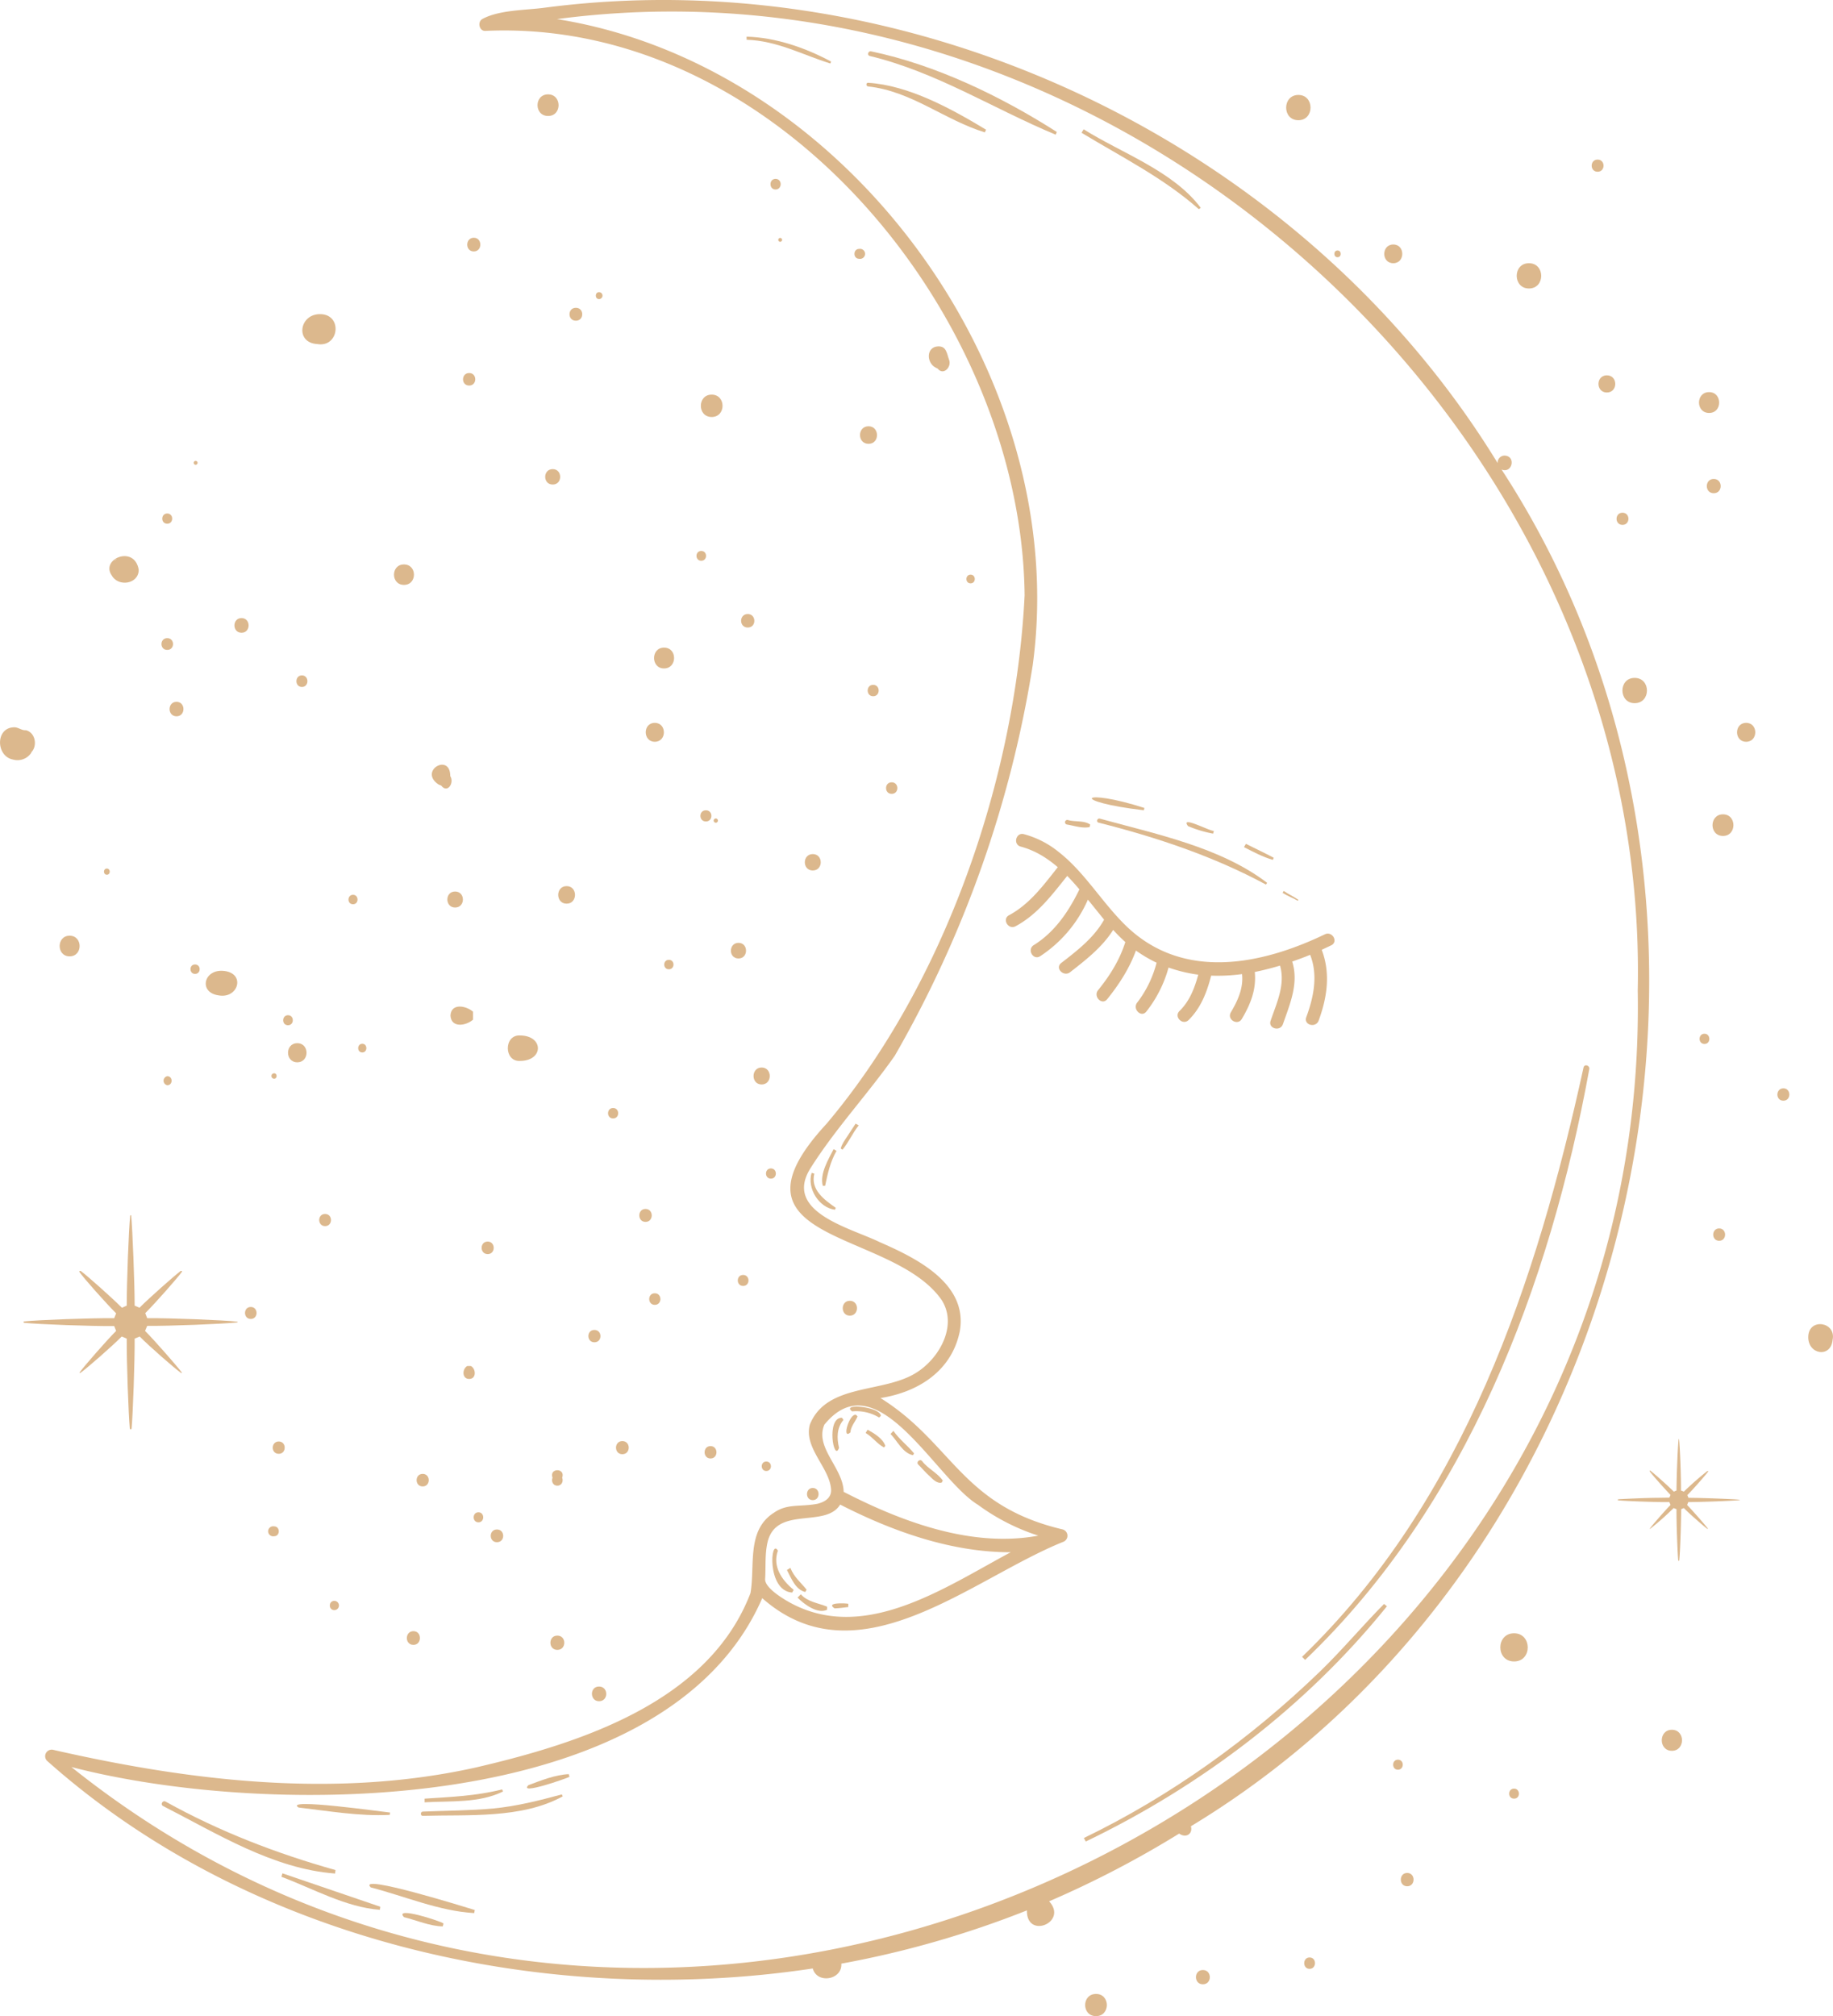 <svg xmlns="http://www.w3.org/2000/svg" width="950.1" height="1044.8" viewBox="0.025 -0.002 950.069 1044.802" style=""><g><g data-name="Слой 2"><g data-name="Zodiac68_458769312" fill="#dcb88d"><path d="M893.1 433.2c7.2 0 7.2-11.2 0-11.2s-7.3 11.2 0 11.2z"></path><path d="M832.9 203.4c5.8 0 5.8-8.9 0-8.9s-5.8 8.9 0 8.9z"></path><path d="M885.9 203.2c-7 0-7 10.8 0 10.8s6.9-10.8 0-10.8z"></path><path d="M722.2 136.4c6.2 0 6.2-9.7 0-9.7s-6.3 9.7 0 9.7z"></path><path d="M693.3 133.3c2.2 0 2.2-3.5 0-3.5s-2.2 3.5 0 3.5z"></path><path d="M421.3 442.6c-5.5 0-5.5 8.5 0 8.5s5.5-8.5 0-8.5z"></path><path d="M382.8 496.7c5.2 0 5.2-8.1 0-8.1s-5.3 8.1 0 8.1z"></path><path d="M784.8 846.4c-9.5 0-9.5 14.6 0 14.6s9.4-14.6 0-14.6z"></path><path d="M568.1 1033.3c-7.5 0-7.5 11.5 0 11.5s7.5-11.5 0-11.5z"></path><path d="M866.6 896.4c-7 0-7 10.9 0 10.9s7-10.9 0-10.9z"></path><path d="M949.9 694.4c2-9.4-12.1-11.6-12.6-2s11.7 11.6 12.6 2z"></path><path d="M847.3 364.4c8.5 0 8.5-13.1 0-13.1s-8.4 13.1 0 13.1z"></path><path d="M792.5 149.5c8.5 0 8.5-13.1 0-13.1s-8.4 13.1 0 13.1z"></path><path d="M673 62.3c8.4 0 8.4-13.1 0-13.1s-8.5 13.1 0 13.1z"></path><path d="M905.1 374.6c-6.3 0-6.3 9.8 0 9.8s6.3-9.8 0-9.8z"></path><path d="M484.8 190.4l1.2.6c3 3.8 7.3-.8 6-4.4s-1.4-7.2-5.7-7.1c-6.2.2-6.2 8.3-1.5 10.9z"></path><path d="M450.2 220.9c-5.9 0-5.9 9.1 0 9.1s5.8-9.1 0-9.1z"></path><path d="M344.2 335.6c-6.9 0-6.9 10.8 0 10.8s7-10.8 0-10.8z"></path><path d="M339.4 384.4c6.3 0 6.3-9.8 0-9.8s-6.2 9.8 0 9.8z"></path><path d="M293.7 468.3c5.8 0 5.8-9.1 0-9.1s-5.8 9.1 0 9.1z"></path><path d="M227.4 406.6l1.3.5c3.3 4.3 6.9-1.5 4.7-4.9 0-12.3-16.7-2.7-6 4.4z"></path><path d="M235.9 470.3c5.4 0 5.4-8.3 0-8.3s-5.3 8.3 0 8.3z"></path><path d="M385.2 660.7c-3.7 0-3.7 5.7 0 5.7s3.7-5.7 0-5.7z"></path><path d="M399.6 610.8c3.4 0 3.4-5.3 0-5.3s-3.4 5.3 0 5.3z"></path><path d="M317.8 574.2c-3.5 0-3.5 5.4 0 5.4s3.5-5.4 0-5.4z"></path><path d="M187.8 545.4c2.8 0 2.8-4.5 0-4.5s-2.9 4.5 0 4.5z"></path><path d="M149.3 531.3c3.3 0 3.3-5.2 0-5.2s-3.4 5.2 0 5.2z"></path><path d="M101.1 504.7c3.2 0 3.2-4.9 0-4.9s-3.1 4.9 0 4.9z"></path><path d="M86.7 557.7a2.4 2.4 0 0 0 0 4.7c3 0 3-4.7 0-4.7z"></path><path d="M142.1 559c1.7 0 1.7-2.8 0-2.8a1.4 1.4 0 0 0 0 2.8z"></path><path d="M248 788.9c3.3 0 3.3-5.2 0-5.2s-3.3 5.2 0 5.2z"></path><path d="M288.9 769.9c2.4 0 3.2-2.4 2.5-4.1 1.9-5.2-6.9-5.2-5 0-.7 1.7.1 4.1 2.5 4.1z"></path><path d="M288.9 855c4.8 0 4.8-7.4 0-7.4s-4.8 7.4 0 7.4z"></path><path d="M214.3 852.4c4.5 0 4.5-7.1 0-7.1s-4.6 7.1 0 7.1z"></path><path d="M310.5 881.6c5 0 5-7.6 0-7.6s-4.8 7.6 0 7.6z"></path><path d="M421.3 771.1c-4 0-4 6.3 0 6.3s4-6.3 0-6.3z"></path><path d="M397.2 762.3c3.2 0 3.2-4.9 0-4.9s-3.1 4.9 0 4.9z"></path><path d="M440.5 674.1c-4.9 0-4.9 7.7 0 7.7s5-7.7 0-7.7z"></path><path d="M452.6 360.8c3.8 0 3.8-5.9 0-5.9s-3.8 5.9 0 5.9z"></path><path d="M462.2 405.4c-3.9 0-3.9 6 0 6s3.9-6 0-6z"></path><path d="M346.7 502.3c3.2 0 3.2-4.9 0-4.9s-3.2 4.9 0 4.9z"></path><path d="M365.9 419.9c-3.8 0-3.8 5.8 0 5.8s3.8-5.8 0-5.8z"></path><path d="M883.5 535.7c-3.4 0-3.4 5.3 0 5.3s3.3-5.3 0-5.3z"></path><path d="M924.4 570.4c4.1 0 4.1-6.4 0-6.4s-4.2 6.4 0 6.4z"></path><path d="M387.6 318.2c-4.6 0-4.6 7 0 7s4.5-7 0-7z"></path><path d="M363.5 285.5c-3.3 0-3.3 5.1 0 5.1s3.3-5.1 0-5.1z"></path><path d="M729.4 970.6c-4.4 0-4.4 6.9 0 6.9s4.4-6.9 0-6.9z"></path><path d="M724.6 911.9c-3.3 0-3.3 5.2 0 5.2s3.4-5.2 0-5.2z"></path><path d="M784.8 926.9c-3.4 0-3.4 5.2 0 5.2s3.3-5.2 0-5.2z"></path><path d="M678.8 1014.4c-3.7 0-3.7 5.9 0 5.9s3.8-5.9 0-5.9z"></path><path d="M623.5 1020.9c-4.8 0-4.8 7.4 0 7.4s4.8-7.4 0-7.4z"></path><path d="M257.6 799.2c4.3 0 4.3-6.6 0-6.6s-4.3 6.6 0 6.6z"></path><path d="M322.6 753.6c4.4 0 4.4-6.8 0-6.8s-4.4 6.8 0 6.8z"></path><path d="M368.3 755.8c4.1 0 4.1-6.4 0-6.4s-4.1 6.4 0 6.4z"></path><path d="M308.1 695.6c4.2 0 4.2-6.4 0-6.4s-4.1 6.4 0 6.4z"></path><path d="M339.4 676.2c3.9 0 3.9-6 0-6s-3.8 6 0 6z"></path><path d="M334.6 633.2c4.3 0 4.3-6.7 0-6.7s-4.3 6.7 0 6.7z"></path><path d="M394.8 553.2c-5.6 0-5.6 8.8 0 8.8s5.6-8.8 0-8.8z"></path><path d="M168.5 635.4c4.1 0 4.1-6.3 0-6.3s-4 6.3 0 6.3z"></path><path d="M130 683.5c4 0 4-6.2 0-6.2s-4 6.2 0 6.2z"></path><path d="M144.5 753.4c4.1 0 4.1-6.4 0-6.4s-4.2 6.4 0 6.4z"></path><path d="M142.1 796.1c3.2 0 3.2-5.1 0-5.1a2.6 2.6 0 1 0 0 5.1z"></path><path d="M219.1 770.3c4.2 0 4.2-6.5 0-6.5s-4.2 6.5 0 6.5z"></path><path d="M173.3 834.4a2.4 2.4 0 0 0 0-4.8c-3.1 0-3.1 4.8 0 4.8z"></path><path d="M242.2 707.9c-2.7 1.5-2.8 6.7 1 6.7s3.6-5.2.9-6.7z"></path><path d="M252.8 643.4c-4.2 0-4.2 6.5 0 6.5s4.1-6.5 0-6.5z"></path><path d="M233.5 526.3c.4 6.6 8.1 5.3 11.7 2.1v-4.1c-3.6-3.2-11.4-4.6-11.7 2z"></path><path d="M269.6 536.6c-8.5-.5-8.5 13.7 0 13.2 12.3-.1 12.3-13.1 0-13.2z"></path><path d="M113.2 515.8c10.2 2 14.2-11.1 3.3-12.6s-13.8 11.1-3.3 12.6z"></path><path d="M154.1 540.6c-6.4 0-6.4 9.9 0 9.9s6.4-9.9 0-9.9z"></path><path d="M183 468.6c3.1 0 3.1-4.9 0-4.9s-3.2 4.9 0 4.9z"></path><path d="M370.7 424.2a1.1 1.1 0 0 0 0 2.1 1.1 1.1 0 1 0 0-2.1z"></path><path d="M888.3 248.2c-4.8 0-4.8 7.4 0 7.4s4.8-7.4 0-7.4z"></path><path d="M503.1 297.8c-2.9 0-2.9 4.5 0 4.5s2.9-4.5 0-4.5z"></path><path d="M286.5 243.1c-5.2 0-5.2 8 0 8s5.1-8 0-8z"></path><path d="M310.5 151.4c-2.2 0-2.2 3.6 0 3.6a1.8 1.8 0 0 0 0-3.6z"></path><path d="M243.2 199.8c4.2 0 4.2-6.5 0-6.5s-4.3 6.5 0 6.5z"></path><path d="M245.6 130.3c4.5 0 4.5-7.1 0-7.1s-4.6 7.1 0 7.1z"></path><path d="M298.5 159.5c-4.4 0-4.4 6.7 0 6.7s4.4-6.7 0-6.7z"></path><path d="M445.3 129c-3.2 0-3.2 5.1 0 5.1a2.6 2.6 0 1 0 0-5.1z"></path><path d="M404.4 125.3a1 1 0 0 0 0-2 1 1 0 0 0 0 2z"></path><path d="M402 92.7c-3.5 0-3.5 5.5 0 5.5s3.6-5.5 0-5.5z"></path><path d="M284.1 48.9c-7.3 0-7.3 11.2 0 11.2s7.2-11.2 0-11.2z"></path><path d="M368.9 216.1c7.5 0 7.5-11.6 0-11.6s-7.5 11.6 0 11.6z"></path><path d="M209.4 303.1c6.9 0 6.9-10.6 0-10.6s-6.9 10.6 0 10.6z"></path><path d="M164.5 178.3c11.2 1.9 13.2-15 1.9-15.5s-13.7 14.9-1.9 15.5z"></path><path d="M58 298.3c3.4 6 14 4.4 13.9-3.1-2.2-13-20.1-5.5-13.9 3.1zm2.1-8.5h.3c-1.1.6-2.1 1.3-.3 0z"></path><path d="M86.7 271.4c3.4 0 3.4-5.3 0-5.3s-3.5 5.3 0 5.3z"></path><path d="M101.1 238.9a1 1 0 0 0 0 1.9 1 1 0 1 0 0-1.9z"></path><path d="M125.2 320.3c-4.9 0-4.9 7.6 0 7.6s4.9-7.6 0-7.6z"></path><path d="M156.5 356c3.8 0 3.8-6 0-6s-3.8 6 0 6z"></path><path d="M91.5 363.7c-4.8 0-4.8 7.5 0 7.5s4.8-7.5 0-7.5z"></path><path d="M86.7 336.8c4 0 4-6.1 0-6.1s-4 6.1 0 6.1z"></path><path d="M6.7 393.6a8.6 8.6 0 0 0 9.6-3.6h-.2c3.5-3.4 2.3-10.4-2.7-11.6-2.2.2-4-1.6-6.1-1.5-9.8.2-9.4 15-.6 16.7z"></path><path d="M55.4 453.3c2 0 2-3.2 0-3.2s-2 3.2 0 3.2z"></path><path d="M36.1 495.6c6.9 0 6.9-10.7 0-10.7s-6.9 10.7 0 10.7z"></path><path d="M828.1 82.7c-4.1 0-4.1 6.3 0 6.3s4.1-6.3 0-6.3z"></path><path d="M841 265.7c-4.1 0-4.1 6.3 0 6.3s4.1-6.3 0-6.3z"></path><path d="M891.1 636.6c-4.1 0-4.1 6.4 0 6.4s4.1-6.4 0-6.4z"></path><path d="M858.6 776.2c-4.7 0-18.3.6-19.9.8l-.2.2.2.3c4.2.4 20 1 26.6.9l.6 1.5c-2.7 2.7-9.5 10.5-10.7 12.2v.2h.1a146.3 146.3 0 0 0 12.2-10.8l1.5.6c-.1 6.6.5 22.5.9 26.6l.3.2.2-.2c.5-4.2 1-19.9 1-26.6l1.4-.6c2.7 2.8 10.5 9.6 12.2 10.8h.2v-.2c-1.2-1.7-8-9.4-10.7-12.2l.6-1.5c6.5 0 22.4-.6 26.5-1h.1v-.2c-4.2-.4-19.9-1-26.5-1l-.6-1.4c3.1-3.1 9.4-10.3 10.8-12.2v-.3h-.4a163 163 0 0 0-12.2 10.7l-1.5-.6c.1-6.6-.5-22.5-1-26.6h-.2c-.5 4.2-1.1 20-1.1 26.6l-1.4.6c-3.1-3.1-10.3-9.5-12.2-10.9h-.3v.4c1.4 1.9 7.7 9 10.8 12.2l-.6 1.4z"></path><path d="M12.1 685.1l.4.4c7.3.8 35 1.8 46.7 1.7l1 2.5c-4.8 4.8-16.8 18.5-18.9 21.5v.3h.3c3.1-2.1 16.7-14 21.5-18.9l2.6 1.1c-.1 11.5.9 39.5 1.6 46.7l.4.4.5-.4c.7-7.4 1.7-35.1 1.6-46.7l2.6-1.1c4.8 4.9 18.4 16.8 21.5 18.9h.3v-.3c-2.2-3-14.1-16.6-19-21.5l1.1-2.6c11.6.1 39.5-1 46.7-1.8l.2-.2-.2-.2c-7.3-.8-35-1.9-46.7-1.8l-1-2.6c5.4-5.4 16.6-18.1 19-21.4v-.5h-.6c-3.3 2.5-15.9 13.6-21.4 19.1l-2.5-1.1c0-11.5-1.1-39.5-1.8-46.7l-.2-.2-.3.2c-.8 7.3-1.8 35.1-1.8 46.7l-2.5 1.1c-5.5-5.5-18.1-16.7-21.4-19.1h-.6v.6c2.4 3.4 13.5 15.9 19 21.4l-1 2.5c-11.6-.1-39.5.9-46.7 1.7z"></path><path d="M251.7 16c151.1-6.8 277.9 148.4 279.4 292.5-4.7 94.7-41.2 201.1-102.7 273.9-57.7 62.4 34.1 54.4 59.7 91.3 8.3 13-.9 29.7-12.6 37.3-17 11.3-46.9 5.4-55.7 27.2-3.4 12.2 10.6 22.6 11 34.1 0 3.9-3.1 6-7.1 7-9.2 1.7-15.6-.2-22.5 4.6-14.4 9.1-9.7 27.4-12.2 41.7-21.7 56.6-88.4 77.8-142.6 90.4-72.3 16-147.4 7.1-218.8-9.2a3.4 3.4 0 0 0-3.3 5.6c105.5 94.1 258.9 128.5 397 107.7 2.2 8.2 15.4 5.9 14.8-2.5a508.7 508.7 0 0 0 96.2-27.6c-.3 15.2 21.5 6.2 11.5-4.7a519.2 519.2 0 0 0 67.4-35.1c3.5 2.5 7.2.2 6.1-3.8 233.6-141.3 310-474.6 161-703.1 5.6 2.3 7.6-7 1.6-7.2a3.6 3.6 0 0 0-3.6 3.9C675.1 74.6 473.9-21.5 281.5 4.1c-9.7 1.2-22.8 1.1-31.4 5.7-2.8 1.5-1.7 6.5 1.6 6.2zm175.6 722.3c27.4-33.7 57.5 28.1 79.6 41.5a109.1 109.1 0 0 0 31.3 16c-34.4 6.4-70.6-7.1-100.9-22.7-.2-12.4-15.1-22.9-10-34.8zM397.9 799c4.7-18.8 30-6.9 37.6-19.3 27.1 13.9 57.8 24.8 88.4 24.7-34.8 18.6-77.1 48.1-116.2 25.1-3-1.8-11.4-7-11.1-11.3.4-6.5-.2-12.8 1.3-19.2zM291 9.6c289.2-36.8 564.2 212.8 557.9 503.7 7 409.5-491.2 659.1-811.9 402.4 102.4 26.7 308.7 26.3 358.1-87.5 49.7 43.9 108.3-10.1 156.3-29.3a3.4 3.4 0 0 0-.9-6.4c-52.2-12.4-56.8-44.7-94.1-68 20.1-3.2 37-14.4 41.1-34.6 4.4-24.8-22.7-38-41.5-46.2-15.1-7.4-50.5-15.6-35.7-38.6 12.9-20.4 29.6-38.2 43.5-58a590.7 590.7 0 0 0 71.5-202.4C555.7 194.3 439 33.9 288.7 9.9z"></path><path d="M529 438.7c7.5 2 13.7 5.9 19.3 10.7-7.4 9.3-14.5 19.1-25.3 24.9-3.7 2-.4 7.7 3.4 5.7 11.4-6.1 18.9-16.3 26.8-26.1 2.1 2.2 4.3 4.6 6.3 7-5.5 11.3-12.7 22.1-23.7 28.9-3.6 2.3-.2 8.1 3.4 5.7a67.1 67.1 0 0 0 24.7-29.3l8.4 10.4c-5.2 9.3-13.9 16-22.3 22.5-3.3 2.7 1.4 7.3 4.7 4.7 8.2-6.4 16.7-13 22.3-21.9q3 3.3 6.3 6.3c-2.9 9.2-8 17.4-14.1 24.9-2.7 3.3 2 8.1 4.7 4.7 6.2-7.7 11.5-15.9 14.9-25.2a73.1 73.1 0 0 0 10.7 6.3 57.2 57.2 0 0 1-10 20.6c-2.7 3.3 2 8.1 4.7 4.7a63.8 63.8 0 0 0 11.5-22.8 76.7 76.7 0 0 0 15.4 3.7c-1.9 6.9-4.4 13.6-9.7 18.8-3.1 3 1.6 7.7 4.7 4.7 6.4-6.3 9.5-14.5 11.7-23a95.3 95.3 0 0 0 16-.8c.8 7.2-2.2 13.7-5.8 19.8-2.2 3.8 3.6 7.1 5.7 3.4 4.6-7.7 7.6-15.5 6.7-24.3 4.4-.9 8.7-2 13.1-3.3 2.8 9.9-1.7 19.2-4.9 28.6-1.4 4 5 5.8 6.4 1.7 3.7-10.6 8.3-21.2 4.8-32.4 3.1-1.1 6.2-2.2 9.3-3.5 4.2 10.6 1.8 22-2 32.3-1.5 4.1 4.9 5.8 6.4 1.8 4.5-12.2 6.2-24.6 1.6-36.7l4.9-2.3c3.9-1.9.5-7.6-3.3-5.7-32.9 15.8-73.1 24-102.5-3.9-12.6-12-21.7-28-35.2-38.6a48.5 48.5 0 0 0-18.2-9.4c-4.1-1.2-5.9 5.2-1.8 6.4z"></path><path d="M676.5 860.2c83.8-80.2 126.8-194 147.3-306.2.3-1.9-2.5-2.8-3-.8-24.3 111-62 224.6-145.9 305.4z"></path><path d="M684.1 866.3c-36.1 34.8-77.2 64.4-122.3 86.2l1 1.8c59.8-28.7 114.4-70.2 156.1-121.9l-1.5-1.2c-11.4 11.5-21.7 23.9-33.3 35.1z"></path><path d="M430.8 31.9C417.5 24.8 402.2 19.4 387 19v1.6c15.8.5 28.7 7.7 43.4 12.3z"></path><path d="M450.8 29c34.5 8.3 64 27.3 96.4 40.8l.6-1.4C519 50 485.1 33.6 451.5 26.6c-1.5-.3-2.2 2-.7 2.4z"></path><path d="M510.5 68.6l.6-1.4c-17.7-10.7-40-23-61.1-24.3-1.2-.1-1.2 1.8 0 1.9 22.4 2.4 39.6 17.4 60.5 23.8z"></path><path d="M621.4 108.4l1-.7c-14.4-19.2-41-28.3-60.7-40.7l-1.1 1.8c20.8 12.6 42.5 23.4 60.8 39.6z"></path><path d="M173.9 969.1c-30.6-8.6-60.2-20-88.1-35.5-1.5-.8-2.8 1.5-1.3 2.3 28 14.3 57.1 32.6 89.2 35z"></path><path d="M145.9 972.6c16.3 6.1 33.4 15.8 51 17.1l.2-1.6-50.7-17.3z"></path><path d="M154.8 936.7c15.5 1.8 31.6 4.6 47.2 3.8l.2-1.2c-2.7-.2-55.9-7.8-47.4-2.6z"></path><path d="M260.3 927.3c-13.5 3.4-26.5 3.9-40.2 4.8v1.9c13.4-.8 28.3.5 40.6-5.6z"></path><path d="M255.6 937.2c-12.1 1.1-24.3 1.1-36.4 1.6-1.4 0-1.4 2.3 0 2.2 23.3-.7 51.3 1.6 72.5-10.1l-.5-1c-11.9 3.2-23.2 6.1-35.6 7.3z"></path><path d="M273.9 925.1c-5.4 5.4 20-3.6 21.3-4.3l-.4-1.4c-7 .3-14.4 3.3-20.9 5.7z"></path><path d="M192.2 978.1c17.4 4.5 35.6 12.3 53.6 13.3l.3-1.6c-3.1-.9-61.7-19.3-53.9-11.7z"></path><path d="M209.4 993.5c6.4 1.6 13.5 4.7 20.1 4.8l.4-1.5c-1.3-1.2-26-9.2-20.5-3.3z"></path><path d="M410.6 825.3l.8-1.4c-6.1-5-11.1-12.1-8.2-20.3-3.8-7-5.9 20.8 7.4 21.7z"></path><path d="M417.4 825l.7-1.2c-2.9-3.6-6.7-6.7-8.4-11.3l-1.8 1.1c2.2 4.2 4.4 10.2 9.5 11.4z"></path><path d="M413.4 827.9c3.3 3.4 10.4 8.7 15.3 6.3v-1.6c-4.6-1.9-10-2.4-13.6-6.4z"></path><path d="M432.6 833.5c2.4-.1 4.7-.4 7.1-.7v-1.7c-1.7-.3-12-.8-7.1 2.4z"></path><path d="M436.4 734.7c-8.3-.2-4.2 23.4-1.5 15.6-1.2-5.2-1.2-10.3 2.3-14.5z"></path><path d="M440.8 742.3c.2-3.2 2.6-5.6 3.7-8.3l-.8-.8c-3.4-1-7.6 13.3-2.9 9.1z"></path><path d="M441.7 731.4a22.9 22.9 0 0 1 14 3.2l.9-.9c-.5-4.8-20.9-6.7-14.9-2.3z"></path><path d="M473.2 754.1l.6-.9c-3.2-4-7.7-7.3-10.7-11.7l-1.5 1.6c3.5 3.6 6.3 9.9 11.6 11z"></path><path d="M482.1 765.2c1.4 1.4 3.8 3.8 6 3.1l.6-1c-2.6-3.9-7.9-6.3-10.8-10.2-1.2-1.3-3.2.7-1.9 1.9s3.9 4.3 6.1 6.2z"></path><path d="M448.7 742.6c3.5 2 5.9 5.6 9.5 7.5l.7-.8c-1.2-3.8-5.9-6.6-9.2-8.4z"></path><path d="M569.4 426.3c30.1 7.6 59.5 17.4 86.8 32.1l.6-.9c-24.4-18.6-57.9-25.3-86.8-33.3-1.3-.3-1.9 1.8-.6 2.1z"></path><path d="M593.2 418.7c-33-10.6-39.5-3.4-.3 1.2z"></path><path d="M660.2 444.5c-4.7-2.5-9.6-4.8-14.4-7.2l-1 1.7c4.9 2.5 9.7 5.1 15 6.6z"></path><path d="M673 466.3c-2.4-1.7-5.2-2.9-7.6-4.6l-.6 1c2.5 1.6 5.3 2.6 7.9 4.1z"></path><path d="M615.8 428.1a60.7 60.7 0 0 0 13 3.9l.4-1.4c-2 .2-17.8-8.3-13.4-2.5z"></path><path d="M553.1 427.3c3.7.6 7.9 2.1 11.7 1.3l.3-1.3c-3.2-2.2-7.7-1.3-11.4-2.3a1.2 1.2 0 1 0-.6 2.3z"></path><path d="M439.1 589c-1.3 2-2.8 4-3.3 6.2l.9.6c3.2-3.8 5.2-8.6 8.4-12.6l-1.6-.9z"></path><path d="M426.5 614.5h1.2c1.3-6.3 2.7-12.5 5.9-18.1l-1.5-.9c-2.7 5.3-7.3 12.8-5.6 19z"></path><path d="M422.1 608.2l-1.4-.4c-2.5 8 3.8 18.1 12.1 19.1l.4-1c-5.9-4.1-13.2-9.4-11.1-17.7z"></path></g></g></g></svg>